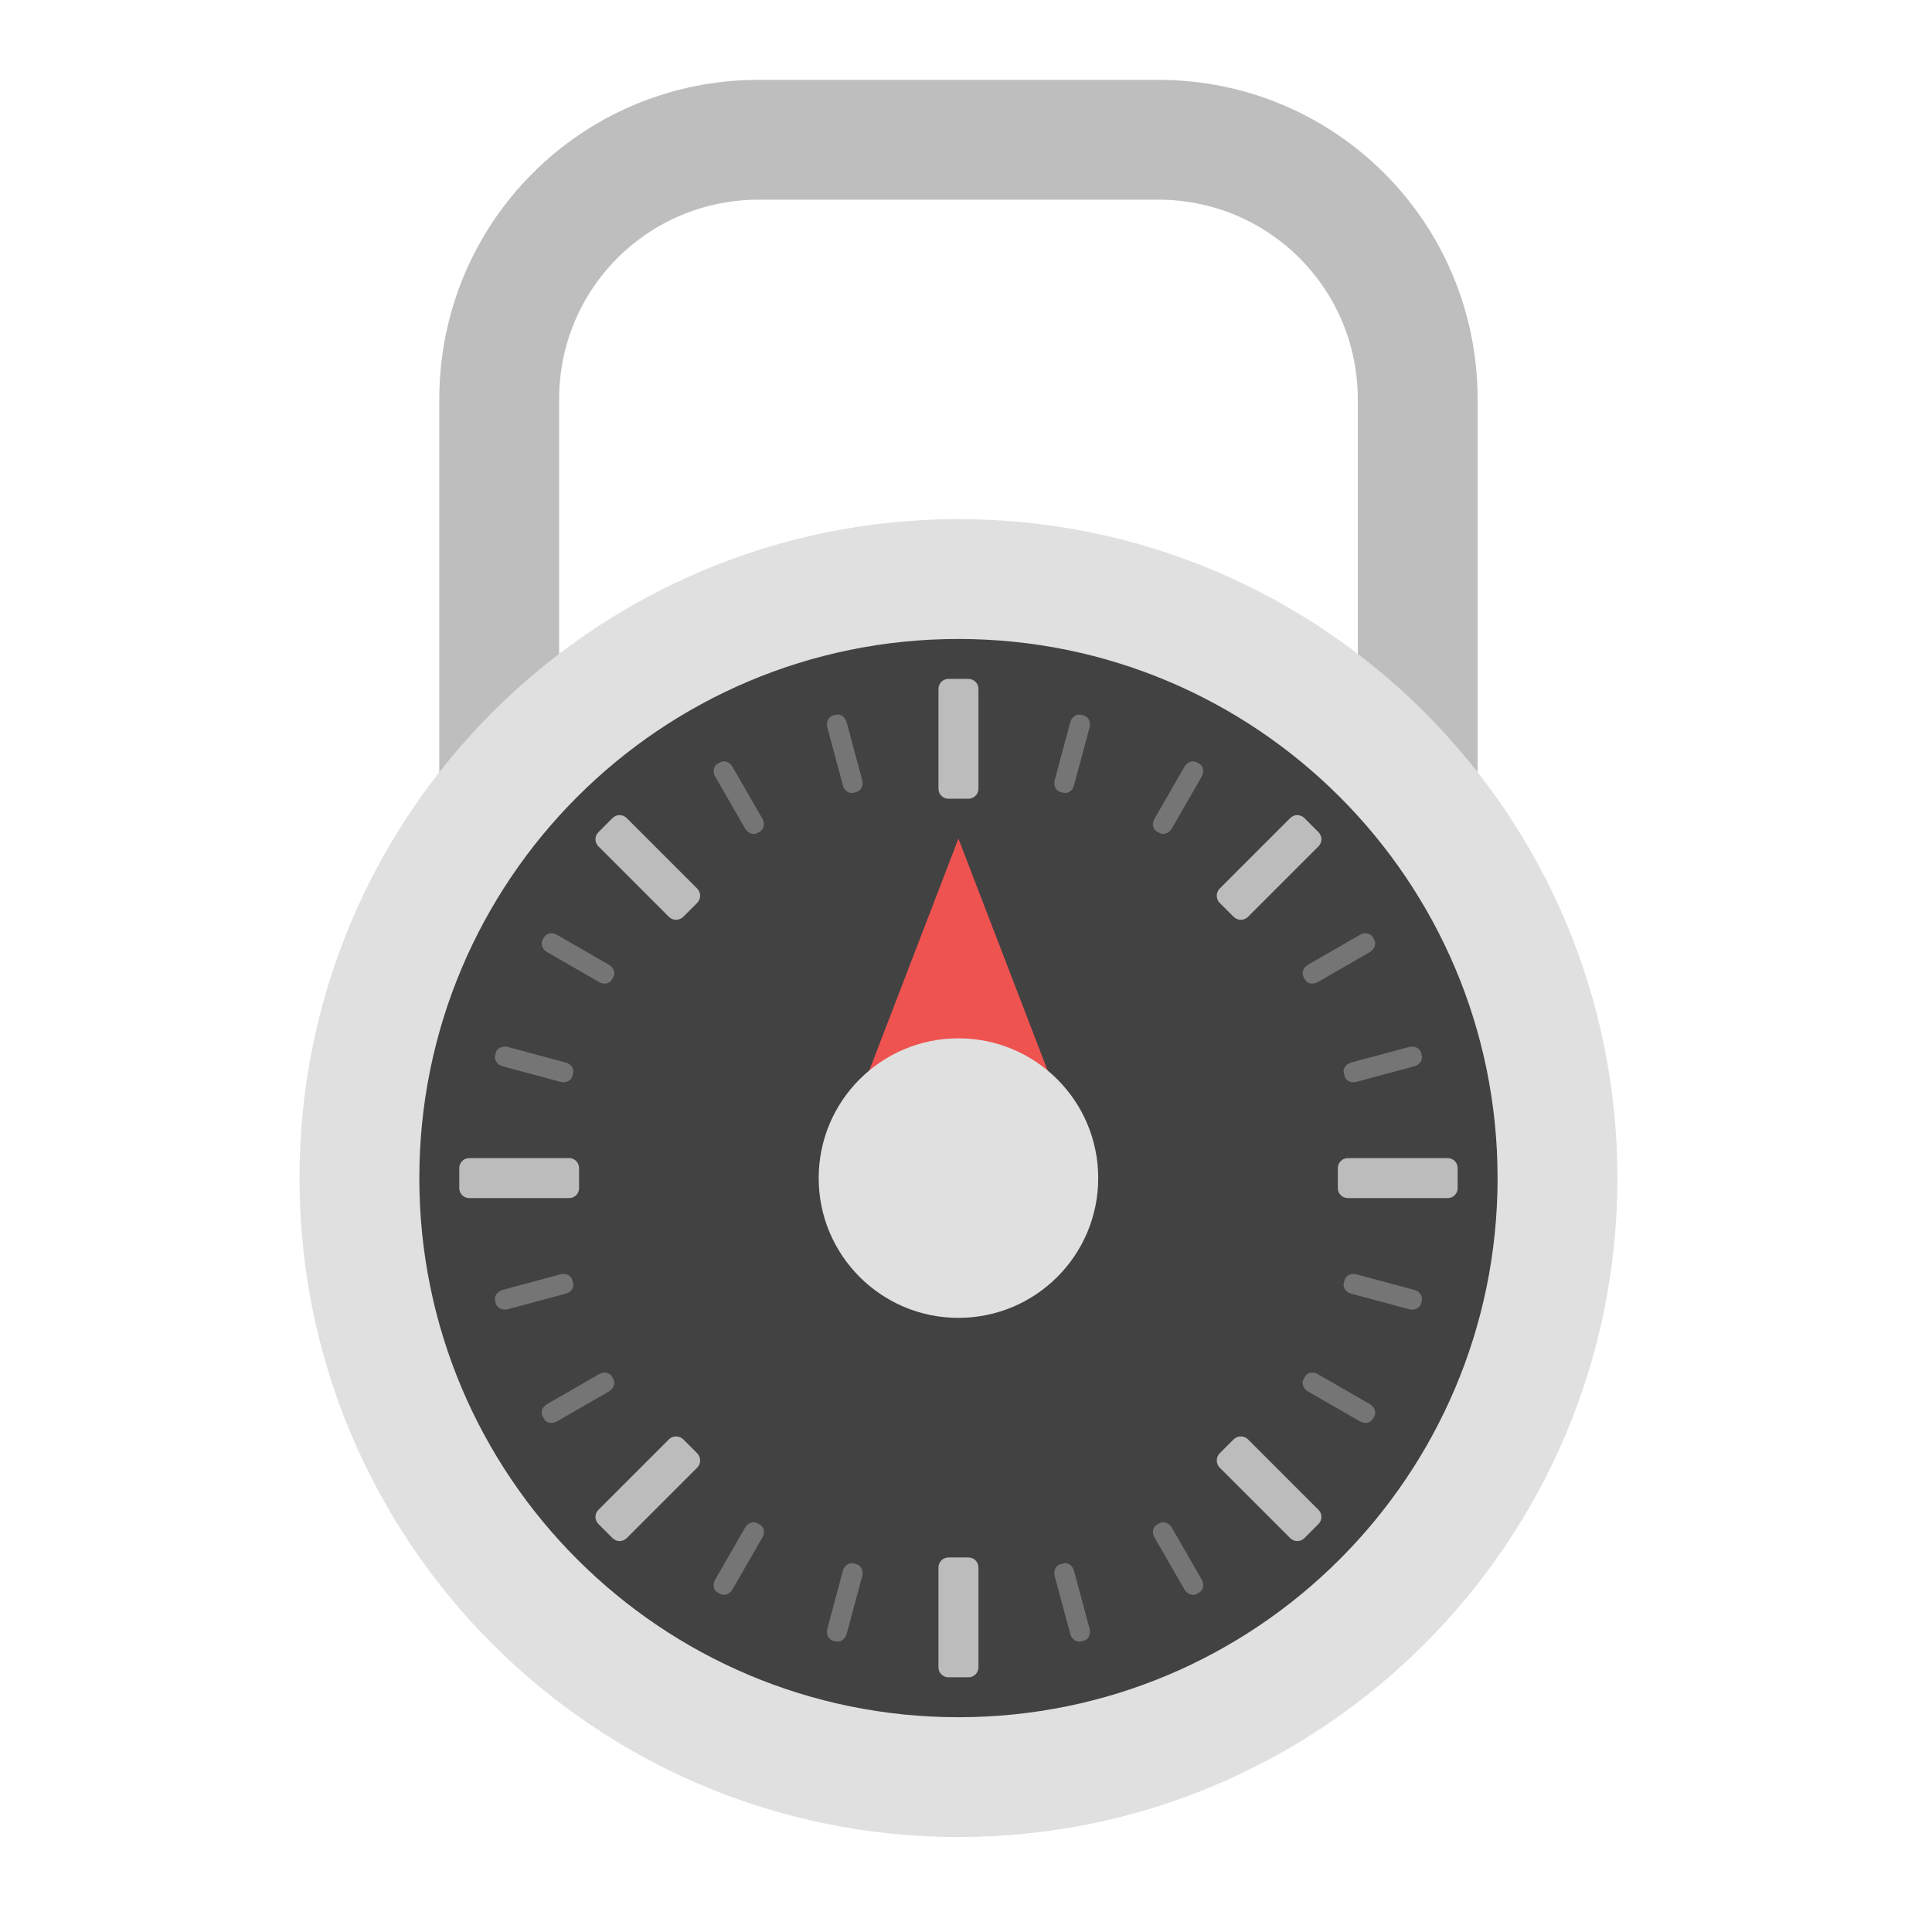 
<svg xmlns="http://www.w3.org/2000/svg" xmlns:xlink="http://www.w3.org/1999/xlink" width="48px" height="48px" viewBox="0 0 48 48" version="1.1">
<defs>
<filter id="alpha" filterUnits="objectBoundingBox" x="0%" y="0%" width="100%" height="100%">
  <feColorMatrix type="matrix" in="SourceGraphic" values="0 0 0 0 1 0 0 0 0 1 0 0 0 0 1 0 0 0 1 0"/>
</filter>
<mask id="mask0">
  <g filter="url(#alpha)">
<rect x="0" y="0" width="48" height="48" style="fill:rgb(0%,0%,0%);fill-opacity:0.986;stroke:none;"/>
  </g>
</mask>
<clipPath id="clip1">
  <rect x="0" y="0" width="48" height="48"/>
</clipPath>
<g id="surface5" clip-path="url(#clip1)">
<path style=" stroke:none;fill-rule:nonzero;fill:rgb(74.118%,74.118%,74.118%);fill-opacity:1;" d="M 18.852 1.984 C 14.453 1.984 10.914 5.523 10.914 9.922 L 10.914 26.789 L 13.891 26.789 L 13.891 9.922 C 13.891 7.172 16.102 4.961 18.852 4.961 L 28.773 4.961 C 31.523 4.961 33.734 7.172 33.734 9.922 L 33.734 26.789 L 36.711 26.789 L 36.711 9.922 C 36.711 5.523 33.172 1.984 28.773 1.984 Z M 18.852 1.984 "/>
</g>
<mask id="mask1">
  <g filter="url(#alpha)">
<rect x="0" y="0" width="48" height="48" style="fill:rgb(0%,0%,0%);fill-opacity:0.986;stroke:none;"/>
  </g>
</mask>
<clipPath id="clip2">
  <rect x="0" y="0" width="48" height="48"/>
</clipPath>
<g id="surface8" clip-path="url(#clip2)">
<path style=" stroke:none;fill-rule:nonzero;fill:rgb(74.118%,74.118%,74.118%);fill-opacity:1;" d="M 23.562 16.867 L 24.059 16.867 C 24.199 16.867 24.309 16.977 24.309 17.117 L 24.309 19.598 C 24.309 19.734 24.199 19.844 24.059 19.844 L 23.562 19.844 C 23.426 19.844 23.316 19.734 23.316 19.598 L 23.316 17.117 C 23.316 16.977 23.426 16.867 23.562 16.867 Z M 23.562 16.867 "/>
</g>
<mask id="mask2">
  <g filter="url(#alpha)">
<rect x="0" y="0" width="48" height="48" style="fill:rgb(0%,0%,0%);fill-opacity:0.986;stroke:none;"/>
  </g>
</mask>
<clipPath id="clip3">
  <rect x="0" y="0" width="48" height="48"/>
</clipPath>
<g id="surface11" clip-path="url(#clip3)">
<path style=" stroke:none;fill-rule:nonzero;fill:rgb(74.118%,74.118%,74.118%);fill-opacity:1;" d="M 23.562 38.695 L 24.062 38.695 C 24.199 38.695 24.309 38.805 24.309 38.945 L 24.309 41.426 C 24.309 41.562 24.199 41.672 24.062 41.672 L 23.562 41.672 C 23.426 41.672 23.316 41.562 23.316 41.426 L 23.316 38.945 C 23.316 38.805 23.426 38.695 23.562 38.695 Z M 23.562 38.695 "/>
</g>
<mask id="mask3">
  <g filter="url(#alpha)">
<rect x="0" y="0" width="48" height="48" style="fill:rgb(0%,0%,0%);fill-opacity:0.986;stroke:none;"/>
  </g>
</mask>
<clipPath id="clip4">
  <rect x="0" y="0" width="48" height="48"/>
</clipPath>
<g id="surface14" clip-path="url(#clip4)">
<path style=" stroke:none;fill-rule:nonzero;fill:rgb(74.118%,74.118%,74.118%);fill-opacity:1;" d="M 36.215 29.023 L 36.215 29.52 C 36.215 29.656 36.105 29.766 35.969 29.766 L 33.488 29.766 C 33.348 29.766 33.238 29.656 33.238 29.52 L 33.238 29.023 C 33.238 28.883 33.348 28.773 33.488 28.773 L 35.969 28.773 C 36.105 28.773 36.215 28.883 36.215 29.023 Z M 36.215 29.023 "/>
</g>
<mask id="mask4">
  <g filter="url(#alpha)">
<rect x="0" y="0" width="48" height="48" style="fill:rgb(0%,0%,0%);fill-opacity:0.986;stroke:none;"/>
  </g>
</mask>
<clipPath id="clip5">
  <rect x="0" y="0" width="48" height="48"/>
</clipPath>
<g id="surface17" clip-path="url(#clip5)">
<path style=" stroke:none;fill-rule:nonzero;fill:rgb(74.118%,74.118%,74.118%);fill-opacity:1;" d="M 14.387 29.023 L 14.387 29.52 C 14.387 29.656 14.277 29.766 14.141 29.766 L 11.656 29.766 C 11.52 29.766 11.41 29.656 11.41 29.52 L 11.41 29.023 C 11.41 28.883 11.52 28.773 11.656 28.773 L 14.141 28.773 C 14.277 28.773 14.387 28.883 14.387 29.023 Z M 14.387 29.023 "/>
</g>
<mask id="mask5">
  <g filter="url(#alpha)">
<rect x="0" y="0" width="48" height="48" style="fill:rgb(0%,0%,0%);fill-opacity:0.986;stroke:none;"/>
  </g>
</mask>
<clipPath id="clip6">
  <rect x="0" y="0" width="48" height="48"/>
</clipPath>
<g id="surface20" clip-path="url(#clip6)">
<path style=" stroke:none;fill-rule:nonzero;fill:rgb(74.118%,74.118%,74.118%);fill-opacity:1;" d="M 32.758 37.863 L 32.406 38.215 C 32.309 38.312 32.152 38.312 32.055 38.215 L 30.301 36.461 C 30.207 36.363 30.207 36.207 30.301 36.109 L 30.652 35.758 C 30.75 35.664 30.906 35.664 31.004 35.758 L 32.758 37.512 C 32.855 37.609 32.855 37.766 32.758 37.863 Z M 32.758 37.863 "/>
</g>
<mask id="mask6">
  <g filter="url(#alpha)">
<rect x="0" y="0" width="48" height="48" style="fill:rgb(0%,0%,0%);fill-opacity:0.986;stroke:none;"/>
  </g>
</mask>
<clipPath id="clip7">
  <rect x="0" y="0" width="48" height="48"/>
</clipPath>
<g id="surface23" clip-path="url(#clip7)">
<path style=" stroke:none;fill-rule:nonzero;fill:rgb(74.118%,74.118%,74.118%);fill-opacity:1;" d="M 17.324 22.43 L 16.973 22.781 C 16.875 22.875 16.719 22.875 16.621 22.781 L 14.867 21.027 C 14.77 20.93 14.77 20.773 14.867 20.676 L 15.219 20.324 C 15.316 20.227 15.473 20.227 15.57 20.324 L 17.324 22.078 C 17.418 22.176 17.418 22.332 17.324 22.43 Z M 17.324 22.43 "/>
</g>
<mask id="mask7">
  <g filter="url(#alpha)">
<rect x="0" y="0" width="48" height="48" style="fill:rgb(0%,0%,0%);fill-opacity:0.986;stroke:none;"/>
  </g>
</mask>
<clipPath id="clip8">
  <rect x="0" y="0" width="48" height="48"/>
</clipPath>
<g id="surface26" clip-path="url(#clip8)">
<path style=" stroke:none;fill-rule:nonzero;fill:rgb(74.118%,74.118%,74.118%);fill-opacity:1;" d="M 32.406 20.324 L 32.758 20.676 C 32.855 20.773 32.855 20.93 32.758 21.027 L 31.004 22.781 C 30.906 22.875 30.75 22.875 30.652 22.781 L 30.301 22.43 C 30.207 22.332 30.207 22.176 30.301 22.078 L 32.055 20.324 C 32.152 20.227 32.309 20.227 32.406 20.324 Z M 32.406 20.324 "/>
</g>
<mask id="mask8">
  <g filter="url(#alpha)">
<rect x="0" y="0" width="48" height="48" style="fill:rgb(0%,0%,0%);fill-opacity:0.986;stroke:none;"/>
  </g>
</mask>
<clipPath id="clip9">
  <rect x="0" y="0" width="48" height="48"/>
</clipPath>
<g id="surface29" clip-path="url(#clip9)">
<path style=" stroke:none;fill-rule:nonzero;fill:rgb(74.118%,74.118%,74.118%);fill-opacity:1;" d="M 16.973 35.758 L 17.324 36.109 C 17.418 36.207 17.418 36.363 17.324 36.461 L 15.57 38.215 C 15.473 38.312 15.316 38.312 15.219 38.215 L 14.867 37.863 C 14.77 37.766 14.77 37.609 14.867 37.512 L 16.621 35.758 C 16.719 35.664 16.875 35.664 16.973 35.758 Z M 16.973 35.758 "/>
</g>
<mask id="mask9">
  <g filter="url(#alpha)">
<rect x="0" y="0" width="48" height="48" style="fill:rgb(0%,0%,0%);fill-opacity:0.986;stroke:none;"/>
  </g>
</mask>
<clipPath id="clip10">
  <rect x="0" y="0" width="48" height="48"/>
</clipPath>
<g id="surface32" clip-path="url(#clip10)">
<path style=" stroke:none;fill-rule:nonzero;fill:rgb(45.882%,45.882%,45.882%);fill-opacity:1;" d="M 26.855 17.758 L 26.934 17.777 C 27.043 17.809 27.105 17.941 27.07 18.074 L 26.684 19.512 C 26.648 19.645 26.531 19.727 26.418 19.695 L 26.344 19.676 C 26.23 19.645 26.168 19.516 26.203 19.383 L 26.59 17.945 C 26.625 17.812 26.746 17.73 26.855 17.758 Z M 26.855 17.758 "/>
</g>
<mask id="mask10">
  <g filter="url(#alpha)">
<rect x="0" y="0" width="48" height="48" style="fill:rgb(0%,0%,0%);fill-opacity:0.986;stroke:none;"/>
  </g>
</mask>
<clipPath id="clip11">
  <rect x="0" y="0" width="48" height="48"/>
</clipPath>
<g id="surface35" clip-path="url(#clip11)">
<path style=" stroke:none;fill-rule:nonzero;fill:rgb(45.882%,45.882%,45.882%);fill-opacity:1;" d="M 21.207 38.844 L 21.281 38.863 C 21.395 38.895 21.457 39.023 21.422 39.156 L 21.035 40.594 C 21 40.727 20.879 40.809 20.77 40.781 L 20.691 40.762 C 20.582 40.73 20.52 40.598 20.555 40.465 L 20.941 39.027 C 20.977 38.895 21.094 38.812 21.207 38.844 Z M 21.207 38.844 "/>
</g>
<mask id="mask11">
  <g filter="url(#alpha)">
<rect x="0" y="0" width="48" height="48" style="fill:rgb(0%,0%,0%);fill-opacity:0.986;stroke:none;"/>
  </g>
</mask>
<clipPath id="clip12">
  <rect x="0" y="0" width="48" height="48"/>
</clipPath>
<g id="surface38" clip-path="url(#clip12)">
<path style=" stroke:none;fill-rule:nonzero;fill:rgb(45.882%,45.882%,45.882%);fill-opacity:1;" d="M 29.73 18.938 L 29.801 18.977 C 29.898 19.035 29.926 19.18 29.855 19.297 L 29.113 20.586 C 29.043 20.703 28.906 20.754 28.809 20.695 L 28.738 20.656 C 28.641 20.598 28.613 20.457 28.684 20.34 L 29.426 19.051 C 29.496 18.93 29.633 18.883 29.73 18.938 Z M 29.73 18.938 "/>
</g>
<mask id="mask12">
  <g filter="url(#alpha)">
<rect x="0" y="0" width="48" height="48" style="fill:rgb(0%,0%,0%);fill-opacity:0.986;stroke:none;"/>
  </g>
</mask>
<clipPath id="clip13">
  <rect x="0" y="0" width="48" height="48"/>
</clipPath>
<g id="surface41" clip-path="url(#clip13)">
<path style=" stroke:none;fill-rule:nonzero;fill:rgb(45.882%,45.882%,45.882%);fill-opacity:1;" d="M 18.816 37.844 L 18.887 37.883 C 18.984 37.941 19.012 38.082 18.941 38.199 L 18.199 39.488 C 18.129 39.609 17.992 39.656 17.895 39.602 L 17.824 39.562 C 17.727 39.504 17.699 39.359 17.77 39.242 L 18.512 37.953 C 18.582 37.836 18.719 37.785 18.816 37.844 Z M 18.816 37.844 "/>
</g>
<mask id="mask13">
  <g filter="url(#alpha)">
<rect x="0" y="0" width="48" height="48" style="fill:rgb(0%,0%,0%);fill-opacity:0.986;stroke:none;"/>
  </g>
</mask>
<clipPath id="clip14">
  <rect x="0" y="0" width="48" height="48"/>
</clipPath>
<g id="surface44" clip-path="url(#clip14)">
<path style=" stroke:none;fill-rule:nonzero;fill:rgb(45.882%,45.882%,45.882%);fill-opacity:1;" d="M 34.105 23.281 L 34.145 23.352 C 34.199 23.449 34.152 23.586 34.031 23.656 L 32.742 24.398 C 32.625 24.469 32.484 24.441 32.426 24.344 L 32.387 24.273 C 32.328 24.176 32.379 24.039 32.496 23.969 L 33.785 23.227 C 33.902 23.156 34.047 23.184 34.105 23.281 Z M 34.105 23.281 "/>
</g>
<mask id="mask14">
  <g filter="url(#alpha)">
<rect x="0" y="0" width="48" height="48" style="fill:rgb(0%,0%,0%);fill-opacity:0.986;stroke:none;"/>
  </g>
</mask>
<clipPath id="clip15">
  <rect x="0" y="0" width="48" height="48"/>
</clipPath>
<g id="surface47" clip-path="url(#clip15)">
<path style=" stroke:none;fill-rule:nonzero;fill:rgb(45.882%,45.882%,45.882%);fill-opacity:1;" d="M 15.199 34.195 L 15.238 34.266 C 15.297 34.363 15.246 34.5 15.129 34.57 L 13.84 35.312 C 13.723 35.383 13.578 35.355 13.52 35.258 L 13.48 35.188 C 13.426 35.09 13.473 34.953 13.594 34.883 L 14.883 34.141 C 15 34.07 15.141 34.098 15.199 34.195 Z M 15.199 34.195 "/>
</g>
<mask id="mask15">
  <g filter="url(#alpha)">
<rect x="0" y="0" width="48" height="48" style="fill:rgb(0%,0%,0%);fill-opacity:0.986;stroke:none;"/>
  </g>
</mask>
<clipPath id="clip16">
  <rect x="0" y="0" width="48" height="48"/>
</clipPath>
<g id="surface50" clip-path="url(#clip16)">
<path style=" stroke:none;fill-rule:nonzero;fill:rgb(45.882%,45.882%,45.882%);fill-opacity:1;" d="M 35.305 26.148 L 35.324 26.227 C 35.352 26.336 35.27 26.457 35.137 26.492 L 33.699 26.879 C 33.566 26.914 33.438 26.852 33.406 26.738 L 33.387 26.664 C 33.355 26.551 33.438 26.434 33.57 26.398 L 35.008 26.012 C 35.141 25.977 35.273 26.039 35.305 26.148 Z M 35.305 26.148 "/>
</g>
<mask id="mask16">
  <g filter="url(#alpha)">
<rect x="0" y="0" width="48" height="48" style="fill:rgb(0%,0%,0%);fill-opacity:0.986;stroke:none;"/>
  </g>
</mask>
<clipPath id="clip17">
  <rect x="0" y="0" width="48" height="48"/>
</clipPath>
<g id="surface53" clip-path="url(#clip17)">
<path style=" stroke:none;fill-rule:nonzero;fill:rgb(45.882%,45.882%,45.882%);fill-opacity:1;" d="M 14.219 31.801 L 14.238 31.875 C 14.27 31.988 14.188 32.105 14.055 32.141 L 12.617 32.527 C 12.484 32.562 12.352 32.5 12.32 32.391 L 12.301 32.312 C 12.273 32.203 12.355 32.082 12.488 32.047 L 13.926 31.66 C 14.059 31.625 14.188 31.688 14.219 31.801 Z M 14.219 31.801 "/>
</g>
<mask id="mask17">
  <g filter="url(#alpha)">
<rect x="0" y="0" width="48" height="48" style="fill:rgb(0%,0%,0%);fill-opacity:0.986;stroke:none;"/>
  </g>
</mask>
<clipPath id="clip18">
  <rect x="0" y="0" width="48" height="48"/>
</clipPath>
<g id="surface56" clip-path="url(#clip18)">
<path style=" stroke:none;fill-rule:nonzero;fill:rgb(45.882%,45.882%,45.882%);fill-opacity:1;" d="M 35.324 32.312 L 35.305 32.391 C 35.273 32.5 35.141 32.562 35.008 32.527 L 33.57 32.141 C 33.438 32.105 33.355 31.988 33.387 31.875 L 33.406 31.801 C 33.438 31.688 33.566 31.625 33.699 31.66 L 35.137 32.047 C 35.27 32.082 35.352 32.203 35.324 32.312 Z M 35.324 32.312 "/>
</g>
<mask id="mask18">
  <g filter="url(#alpha)">
<rect x="0" y="0" width="48" height="48" style="fill:rgb(0%,0%,0%);fill-opacity:0.986;stroke:none;"/>
  </g>
</mask>
<clipPath id="clip19">
  <rect x="0" y="0" width="48" height="48"/>
</clipPath>
<g id="surface59" clip-path="url(#clip19)">
<path style=" stroke:none;fill-rule:nonzero;fill:rgb(45.882%,45.882%,45.882%);fill-opacity:1;" d="M 14.238 26.664 L 14.219 26.738 C 14.188 26.852 14.059 26.914 13.926 26.879 L 12.488 26.492 C 12.355 26.457 12.273 26.336 12.301 26.227 L 12.32 26.148 C 12.352 26.039 12.484 25.977 12.617 26.012 L 14.055 26.398 C 14.188 26.434 14.27 26.551 14.238 26.664 Z M 14.238 26.664 "/>
</g>
<mask id="mask19">
  <g filter="url(#alpha)">
<rect x="0" y="0" width="48" height="48" style="fill:rgb(0%,0%,0%);fill-opacity:0.986;stroke:none;"/>
  </g>
</mask>
<clipPath id="clip20">
  <rect x="0" y="0" width="48" height="48"/>
</clipPath>
<g id="surface62" clip-path="url(#clip20)">
<path style=" stroke:none;fill-rule:nonzero;fill:rgb(45.882%,45.882%,45.882%);fill-opacity:1;" d="M 34.145 35.188 L 34.105 35.258 C 34.047 35.355 33.902 35.383 33.785 35.312 L 32.496 34.57 C 32.379 34.5 32.328 34.363 32.387 34.266 L 32.426 34.195 C 32.484 34.098 32.625 34.07 32.742 34.141 L 34.031 34.883 C 34.152 34.953 34.199 35.09 34.145 35.188 Z M 34.145 35.188 "/>
</g>
<mask id="mask20">
  <g filter="url(#alpha)">
<rect x="0" y="0" width="48" height="48" style="fill:rgb(0%,0%,0%);fill-opacity:0.986;stroke:none;"/>
  </g>
</mask>
<clipPath id="clip21">
  <rect x="0" y="0" width="48" height="48"/>
</clipPath>
<g id="surface65" clip-path="url(#clip21)">
<path style=" stroke:none;fill-rule:nonzero;fill:rgb(45.882%,45.882%,45.882%);fill-opacity:1;" d="M 15.238 24.273 L 15.199 24.344 C 15.141 24.441 15 24.469 14.883 24.398 L 13.594 23.656 C 13.473 23.586 13.426 23.449 13.48 23.352 L 13.52 23.281 C 13.578 23.184 13.723 23.156 13.84 23.227 L 15.129 23.969 C 15.246 24.039 15.297 24.176 15.238 24.273 Z M 15.238 24.273 "/>
</g>
<mask id="mask21">
  <g filter="url(#alpha)">
<rect x="0" y="0" width="48" height="48" style="fill:rgb(0%,0%,0%);fill-opacity:0.986;stroke:none;"/>
  </g>
</mask>
<clipPath id="clip22">
  <rect x="0" y="0" width="48" height="48"/>
</clipPath>
<g id="surface68" clip-path="url(#clip22)">
<path style=" stroke:none;fill-rule:nonzero;fill:rgb(45.882%,45.882%,45.882%);fill-opacity:1;" d="M 29.801 39.562 L 29.73 39.602 C 29.633 39.656 29.496 39.609 29.426 39.488 L 28.684 38.199 C 28.613 38.082 28.641 37.941 28.738 37.883 L 28.809 37.844 C 28.906 37.785 29.043 37.836 29.113 37.953 L 29.855 39.242 C 29.926 39.359 29.898 39.504 29.801 39.562 Z M 29.801 39.562 "/>
</g>
<mask id="mask22">
  <g filter="url(#alpha)">
<rect x="0" y="0" width="48" height="48" style="fill:rgb(0%,0%,0%);fill-opacity:0.986;stroke:none;"/>
  </g>
</mask>
<clipPath id="clip23">
  <rect x="0" y="0" width="48" height="48"/>
</clipPath>
<g id="surface71" clip-path="url(#clip23)">
<path style=" stroke:none;fill-rule:nonzero;fill:rgb(45.882%,45.882%,45.882%);fill-opacity:1;" d="M 18.887 20.656 L 18.816 20.695 C 18.719 20.754 18.582 20.703 18.512 20.586 L 17.77 19.297 C 17.699 19.18 17.727 19.035 17.824 18.977 L 17.895 18.938 C 17.992 18.883 18.129 18.93 18.199 19.051 L 18.941 20.34 C 19.012 20.457 18.984 20.598 18.887 20.656 Z M 18.887 20.656 "/>
</g>
<mask id="mask23">
  <g filter="url(#alpha)">
<rect x="0" y="0" width="48" height="48" style="fill:rgb(0%,0%,0%);fill-opacity:0.986;stroke:none;"/>
  </g>
</mask>
<clipPath id="clip24">
  <rect x="0" y="0" width="48" height="48"/>
</clipPath>
<g id="surface74" clip-path="url(#clip24)">
<path style=" stroke:none;fill-rule:nonzero;fill:rgb(45.882%,45.882%,45.882%);fill-opacity:1;" d="M 26.934 40.762 L 26.855 40.781 C 26.746 40.809 26.625 40.727 26.59 40.594 L 26.203 39.156 C 26.168 39.023 26.23 38.895 26.344 38.863 L 26.418 38.844 C 26.531 38.812 26.648 38.895 26.684 39.027 L 27.07 40.465 C 27.105 40.598 27.043 40.73 26.934 40.762 Z M 26.934 40.762 "/>
</g>
<mask id="mask24">
  <g filter="url(#alpha)">
<rect x="0" y="0" width="48" height="48" style="fill:rgb(0%,0%,0%);fill-opacity:0.986;stroke:none;"/>
  </g>
</mask>
<clipPath id="clip25">
  <rect x="0" y="0" width="48" height="48"/>
</clipPath>
<g id="surface77" clip-path="url(#clip25)">
<path style=" stroke:none;fill-rule:nonzero;fill:rgb(45.882%,45.882%,45.882%);fill-opacity:1;" d="M 21.281 19.676 L 21.207 19.695 C 21.094 19.727 20.977 19.645 20.941 19.512 L 20.555 18.074 C 20.52 17.941 20.582 17.809 20.691 17.777 L 20.77 17.758 C 20.879 17.73 21 17.812 21.035 17.945 L 21.422 19.383 C 21.457 19.516 21.395 19.645 21.281 19.676 Z M 21.281 19.676 "/>
</g>
</defs>
<g id="surface1">
<use xlink:href="#surface5" mask="url(#mask0)"/>
<path style=" stroke:none;fill-rule:nonzero;fill:rgb(87.843%,87.843%,87.843%);fill-opacity:1;" d="M 23.812 12.898 C 32.855 12.898 40.184 20.227 40.184 29.27 C 40.184 38.312 32.855 45.641 23.812 45.641 C 14.77 45.641 7.441 38.312 7.441 29.27 C 7.441 20.227 14.77 12.898 23.812 12.898 Z M 23.812 12.898 "/>
<path style=" stroke:none;fill-rule:nonzero;fill:rgb(25.882%,25.882%,25.882%);fill-opacity:1;" d="M 23.812 15.875 C 31.211 15.875 37.207 21.871 37.207 29.27 C 37.207 36.668 31.211 42.664 23.812 42.664 C 16.414 42.664 10.418 36.668 10.418 29.27 C 10.418 21.871 16.414 15.875 23.812 15.875 Z M 23.812 15.875 "/>
<use xlink:href="#surface8" mask="url(#mask1)"/>
<use xlink:href="#surface11" mask="url(#mask2)"/>
<use xlink:href="#surface14" mask="url(#mask3)"/>
<use xlink:href="#surface17" mask="url(#mask4)"/>
<use xlink:href="#surface20" mask="url(#mask5)"/>
<use xlink:href="#surface23" mask="url(#mask6)"/>
<use xlink:href="#surface26" mask="url(#mask7)"/>
<use xlink:href="#surface29" mask="url(#mask8)"/>
<path style=" stroke:none;fill-rule:nonzero;fill:rgb(93.725%,32.549%,31.373%);fill-opacity:1;" d="M 21.332 27.285 L 26.293 27.285 L 23.812 20.836 Z M 21.332 27.285 "/>
<path style=" stroke:none;fill-rule:nonzero;fill:rgb(87.843%,87.843%,87.843%);fill-opacity:1;" d="M 23.812 25.797 C 25.73 25.797 27.285 27.352 27.285 29.27 C 27.285 31.188 25.73 32.742 23.812 32.742 C 21.895 32.742 20.34 31.188 20.34 29.27 C 20.34 27.352 21.895 25.797 23.812 25.797 Z M 23.812 25.797 "/>
<use xlink:href="#surface32" mask="url(#mask9)"/>
<use xlink:href="#surface35" mask="url(#mask10)"/>
<use xlink:href="#surface38" mask="url(#mask11)"/>
<use xlink:href="#surface41" mask="url(#mask12)"/>
<use xlink:href="#surface44" mask="url(#mask13)"/>
<use xlink:href="#surface47" mask="url(#mask14)"/>
<use xlink:href="#surface50" mask="url(#mask15)"/>
<use xlink:href="#surface53" mask="url(#mask16)"/>
<use xlink:href="#surface56" mask="url(#mask17)"/>
<use xlink:href="#surface59" mask="url(#mask18)"/>
<use xlink:href="#surface62" mask="url(#mask19)"/>
<use xlink:href="#surface65" mask="url(#mask20)"/>
<use xlink:href="#surface68" mask="url(#mask21)"/>
<use xlink:href="#surface71" mask="url(#mask22)"/>
<use xlink:href="#surface74" mask="url(#mask23)"/>
<use xlink:href="#surface77" mask="url(#mask24)"/>
</g>
</svg>
